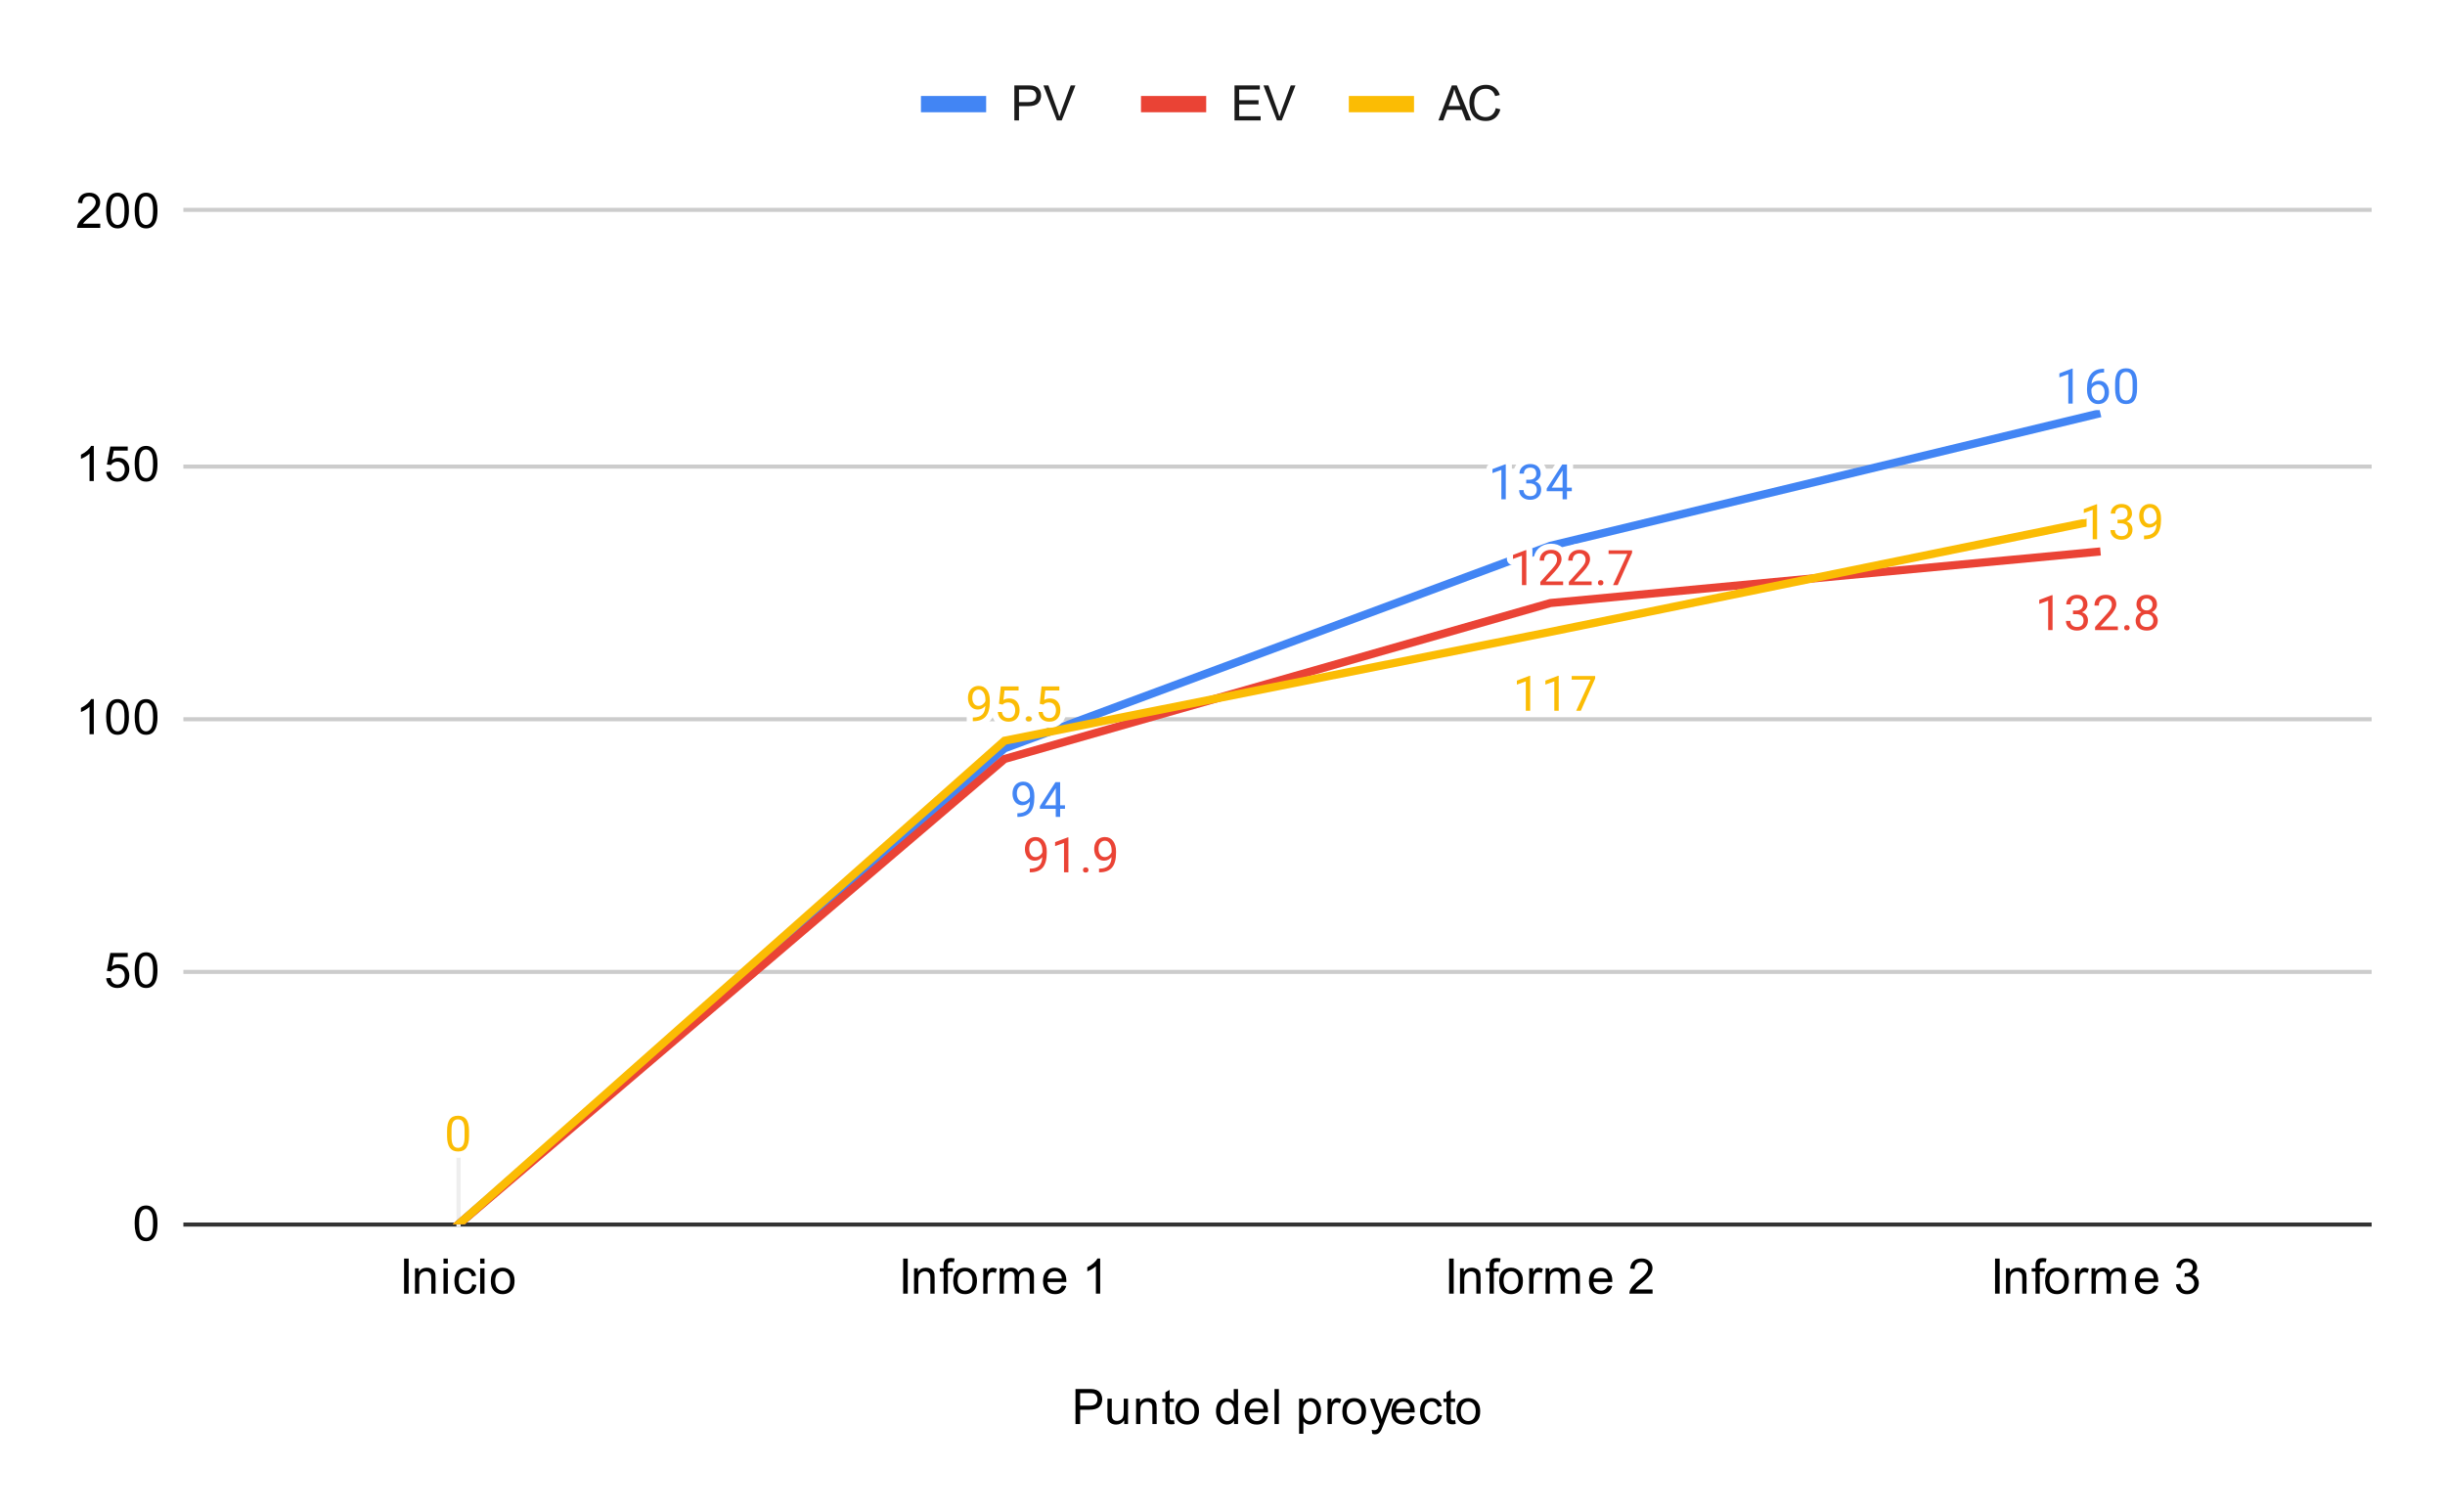 <svg version="1.1" viewBox="0.0 0.0 600.0 371.0" fill="none" stroke="none" stroke-linecap="square" stroke-miterlimit="10" width="600" height="371" xmlns:xlink="http://www.w3.org/1999/xlink" xmlns="http://www.w3.org/2000/svg"><path fill="#ffffff" d="M0 0L600.0 0L600.0 371.0L0 371.0L0 0Z" fill-rule="nonzero"/><path stroke="#333333" stroke-width="1.0" stroke-linecap="butt" d="M45.5 300.5L581.5 300.5" fill-rule="nonzero"/><path stroke="#cccccc" stroke-width="1.0" stroke-linecap="butt" d="M45.5 238.5L581.5 238.5" fill-rule="nonzero"/><path stroke="#cccccc" stroke-width="1.0" stroke-linecap="butt" d="M45.5 176.5L581.5 176.5" fill-rule="nonzero"/><path stroke="#cccccc" stroke-width="1.0" stroke-linecap="butt" d="M45.5 114.5L581.5 114.5" fill-rule="nonzero"/><path stroke="#cccccc" stroke-width="1.0" stroke-linecap="butt" d="M45.5 51.5L581.5 51.5" fill-rule="nonzero"/><path stroke="#eeeeee" stroke-width="1.0" stroke-linecap="butt" d="M112.537 284.45L112.537 300.45" fill-rule="nonzero"/><path stroke="#eeeeee" stroke-width="1.0" stroke-linecap="butt" d="M112.537 284.45L112.537 300.45" fill-rule="nonzero"/><clipPath id="id_0"><path d="M45.55 51.917L581.45 51.917L581.45 300.45L45.55 300.45L45.55 51.917Z" clip-rule="nonzero"/></clipPath><path stroke="#4285f4" stroke-width="2.0" stroke-linecap="butt" clip-path="url(#id_0)" d="M112.537 300.45L246.512 183.639L380.488 133.933L514.462 101.623" fill-rule="nonzero"/><path stroke="#ea4335" stroke-width="2.0" stroke-linecap="butt" clip-path="url(#id_0)" d="M112.537 300.45L246.512 186.249L380.488 147.975L514.462 135.424" fill-rule="nonzero"/><path stroke="#fbbc04" stroke-width="2.0" stroke-linecap="butt" clip-path="url(#id_0)" d="M112.537 300.45L246.512 181.775L380.488 155.058L514.462 127.719" fill-rule="nonzero"/><path fill="#4285f4" clip-path="url(#id_0)" d="M112.537 300.45C112.537 300.45 112.537 300.45 112.537 300.45C112.537 300.45 112.537 300.45 112.537 300.45C112.537 300.45 112.537 300.45 112.537 300.45C112.537 300.45 112.537 300.45 112.537 300.45Z" fill-rule="nonzero"/><path fill="#4285f4" clip-path="url(#id_0)" d="M246.512 183.639C246.512 183.639 246.512 183.639 246.512 183.639C246.512 183.639 246.512 183.639 246.512 183.639C246.512 183.639 246.512 183.639 246.512 183.639C246.512 183.639 246.512 183.639 246.512 183.639Z" fill-rule="nonzero"/><path fill="#4285f4" clip-path="url(#id_0)" d="M380.488 133.933C380.488 133.933 380.488 133.933 380.488 133.933C380.488 133.933 380.488 133.933 380.488 133.933C380.488 133.933 380.488 133.933 380.488 133.933C380.488 133.933 380.488 133.933 380.488 133.933Z" fill-rule="nonzero"/><path fill="#4285f4" clip-path="url(#id_0)" d="M514.462 101.623C514.462 101.623 514.462 101.623 514.462 101.623C514.462 101.623 514.462 101.623 514.462 101.623C514.462 101.623 514.462 101.623 514.462 101.623C514.462 101.623 514.462 101.623 514.462 101.623Z" fill-rule="nonzero"/><path fill="#ea4335" clip-path="url(#id_0)" d="M112.537 300.45C112.537 300.45 112.537 300.45 112.537 300.45C112.537 300.45 112.537 300.45 112.537 300.45C112.537 300.45 112.537 300.45 112.537 300.45C112.537 300.45 112.537 300.45 112.537 300.45Z" fill-rule="nonzero"/><path fill="#ea4335" clip-path="url(#id_0)" d="M246.512 186.249C246.512 186.249 246.512 186.249 246.512 186.249C246.512 186.249 246.512 186.249 246.512 186.249C246.512 186.249 246.512 186.249 246.512 186.249C246.512 186.249 246.512 186.249 246.512 186.249Z" fill-rule="nonzero"/><path fill="#ea4335" clip-path="url(#id_0)" d="M380.488 147.975C380.488 147.975 380.488 147.975 380.488 147.975C380.488 147.975 380.488 147.975 380.488 147.975C380.488 147.975 380.488 147.975 380.488 147.975C380.488 147.975 380.488 147.975 380.488 147.975Z" fill-rule="nonzero"/><path fill="#ea4335" clip-path="url(#id_0)" d="M514.462 135.424C514.462 135.424 514.462 135.424 514.462 135.424C514.462 135.424 514.462 135.424 514.462 135.424C514.462 135.424 514.462 135.424 514.462 135.424C514.462 135.424 514.462 135.424 514.462 135.424Z" fill-rule="nonzero"/><path fill="#fbbc04" clip-path="url(#id_0)" d="M112.537 300.45C112.537 300.45 112.537 300.45 112.537 300.45C112.537 300.45 112.537 300.45 112.537 300.45C112.537 300.45 112.537 300.45 112.537 300.45C112.537 300.45 112.537 300.45 112.537 300.45Z" fill-rule="nonzero"/><path fill="#fbbc04" clip-path="url(#id_0)" d="M246.512 181.775C246.512 181.775 246.512 181.775 246.512 181.775C246.512 181.775 246.512 181.775 246.512 181.775C246.512 181.775 246.512 181.775 246.512 181.775C246.512 181.775 246.512 181.775 246.512 181.775Z" fill-rule="nonzero"/><path fill="#fbbc04" clip-path="url(#id_0)" d="M380.488 155.058C380.488 155.058 380.488 155.058 380.488 155.058C380.488 155.058 380.488 155.058 380.488 155.058C380.488 155.058 380.488 155.058 380.488 155.058C380.488 155.058 380.488 155.058 380.488 155.058Z" fill-rule="nonzero"/><path fill="#fbbc04" clip-path="url(#id_0)" d="M514.462 127.719C514.462 127.719 514.462 127.719 514.462 127.719C514.462 127.719 514.462 127.719 514.462 127.719C514.462 127.719 514.462 127.719 514.462 127.719C514.462 127.719 514.462 127.719 514.462 127.719Z" fill-rule="nonzero"/><path stroke="#ffffff" stroke-width="3.0" stroke-linejoin="round" stroke-linecap="round" d="M252.737 196.72Q252.409 197.126 251.924 197.376Q251.456 197.61 250.893 197.61Q250.159 197.61 249.612 197.251Q249.065 196.892 248.768 196.235Q248.471 195.563 248.471 194.767Q248.471 193.923 248.784 193.235Q249.112 192.548 249.706 192.188Q250.315 191.813 251.112 191.813Q252.378 191.813 253.096 192.767Q253.831 193.72 253.831 195.345L253.831 195.657Q253.831 198.157 252.846 199.298Q251.862 200.438 249.878 200.47L249.659 200.47L249.659 199.563L249.893 199.563Q251.237 199.532 251.956 198.86Q252.674 198.188 252.737 196.72ZM251.065 196.72Q251.612 196.72 252.065 196.392Q252.534 196.048 252.753 195.563L252.753 195.126Q252.753 194.063 252.284 193.392Q251.815 192.72 251.112 192.72Q250.393 192.72 249.956 193.267Q249.534 193.813 249.534 194.72Q249.534 195.595 249.94 196.157Q250.362 196.72 251.065 196.72ZM260.159 197.61L261.346 197.61L261.346 198.485L260.159 198.485L260.159 200.47L259.081 200.47L259.081 198.485L255.19 198.485L255.19 197.845L259.003 191.938L260.159 191.938L260.159 197.61ZM256.424 197.61L259.081 197.61L259.081 193.423L258.94 193.657L256.424 197.61Z" fill-rule="nonzero"/><path fill="#4285f4" d="M252.737 196.72Q252.409 197.126 251.924 197.376Q251.456 197.61 250.893 197.61Q250.159 197.61 249.612 197.251Q249.065 196.892 248.768 196.235Q248.471 195.563 248.471 194.767Q248.471 193.923 248.784 193.235Q249.112 192.548 249.706 192.188Q250.315 191.813 251.112 191.813Q252.378 191.813 253.096 192.767Q253.831 193.72 253.831 195.345L253.831 195.657Q253.831 198.157 252.846 199.298Q251.862 200.438 249.878 200.47L249.659 200.47L249.659 199.563L249.893 199.563Q251.237 199.532 251.956 198.86Q252.674 198.188 252.737 196.72ZM251.065 196.72Q251.612 196.72 252.065 196.392Q252.534 196.048 252.753 195.563L252.753 195.126Q252.753 194.063 252.284 193.392Q251.815 192.72 251.112 192.72Q250.393 192.72 249.956 193.267Q249.534 193.813 249.534 194.72Q249.534 195.595 249.94 196.157Q250.362 196.72 251.065 196.72ZM260.159 197.61L261.346 197.61L261.346 198.485L260.159 198.485L260.159 200.47L259.081 200.47L259.081 198.485L255.19 198.485L255.19 197.845L259.003 191.938L260.159 191.938L260.159 197.61ZM256.424 197.61L259.081 197.61L259.081 193.423L258.94 193.657L256.424 197.61Z" fill-rule="nonzero"/><path stroke="#ffffff" stroke-width="3.0" stroke-linejoin="round" stroke-linecap="round" d="M369.516 122.523L368.438 122.523L368.438 115.304L366.251 116.101L366.251 115.117L369.36 113.945L369.516 113.945L369.516 122.523ZM374.532 117.726L375.344 117.726Q376.126 117.71 376.563 117.32Q377.001 116.929 377.001 116.257Q377.001 114.757 375.501 114.757Q374.798 114.757 374.376 115.164Q373.969 115.57 373.969 116.226L372.876 116.226Q372.876 115.21 373.61 114.539Q374.36 113.867 375.501 113.867Q376.704 113.867 377.391 114.507Q378.079 115.148 378.079 116.289Q378.079 116.851 377.719 117.367Q377.36 117.882 376.735 118.148Q377.438 118.367 377.813 118.882Q378.204 119.398 378.204 120.148Q378.204 121.289 377.454 121.976Q376.704 122.648 375.501 122.648Q374.313 122.648 373.548 121.992Q372.798 121.335 372.798 120.273L373.891 120.273Q373.891 120.945 374.329 121.351Q374.766 121.757 375.516 121.757Q376.298 121.757 376.704 121.351Q377.126 120.929 377.126 120.164Q377.126 119.429 376.673 119.039Q376.219 118.632 375.344 118.617L374.532 118.617L374.532 117.726ZM384.532 119.664L385.719 119.664L385.719 120.539L384.532 120.539L384.532 122.523L383.454 122.523L383.454 120.539L379.563 120.539L379.563 119.898L383.376 113.992L384.532 113.992L384.532 119.664ZM380.798 119.664L383.454 119.664L383.454 115.476L383.313 115.71L380.798 119.664Z" fill-rule="nonzero"/><path fill="#4285f4" d="M369.516 122.523L368.438 122.523L368.438 115.304L366.251 116.101L366.251 115.117L369.36 113.945L369.516 113.945L369.516 122.523ZM374.532 117.726L375.344 117.726Q376.126 117.71 376.563 117.32Q377.001 116.929 377.001 116.257Q377.001 114.757 375.501 114.757Q374.798 114.757 374.376 115.164Q373.969 115.57 373.969 116.226L372.876 116.226Q372.876 115.21 373.61 114.539Q374.36 113.867 375.501 113.867Q376.704 113.867 377.391 114.507Q378.079 115.148 378.079 116.289Q378.079 116.851 377.719 117.367Q377.36 117.882 376.735 118.148Q377.438 118.367 377.813 118.882Q378.204 119.398 378.204 120.148Q378.204 121.289 377.454 121.976Q376.704 122.648 375.501 122.648Q374.313 122.648 373.548 121.992Q372.798 121.335 372.798 120.273L373.891 120.273Q373.891 120.945 374.329 121.351Q374.766 121.757 375.516 121.757Q376.298 121.757 376.704 121.351Q377.126 120.929 377.126 120.164Q377.126 119.429 376.673 119.039Q376.219 118.632 375.344 118.617L374.532 118.617L374.532 117.726ZM384.532 119.664L385.719 119.664L385.719 120.539L384.532 120.539L384.532 122.523L383.454 122.523L383.454 120.539L379.563 120.539L379.563 119.898L383.376 113.992L384.532 113.992L384.532 119.664ZM380.798 119.664L383.454 119.664L383.454 115.476L383.313 115.71L380.798 119.664Z" fill-rule="nonzero"/><path stroke="#ffffff" stroke-width="3.0" stroke-linejoin="round" stroke-linecap="round" d="M508.636 99.034L507.558 99.034L507.558 91.815L505.371 92.612L505.371 91.628L508.48 90.456L508.636 90.456L508.636 99.034ZM516.339 90.503L516.339 91.409L516.136 91.409Q514.871 91.44 514.121 92.175Q513.371 92.894 513.246 94.206Q513.933 93.44 515.089 93.44Q516.199 93.44 516.871 94.222Q517.543 95.003 517.543 96.253Q517.543 97.565 516.824 98.362Q516.105 99.159 514.886 99.159Q513.668 99.159 512.902 98.222Q512.152 97.269 512.152 95.784L512.152 95.378Q512.152 93.019 513.152 91.769Q514.152 90.519 516.136 90.503L516.339 90.503ZM514.918 94.347Q514.355 94.347 513.886 94.675Q513.418 95.003 513.23 95.519L513.23 95.909Q513.23 96.972 513.699 97.612Q514.183 98.253 514.886 98.253Q515.621 98.253 516.043 97.722Q516.464 97.175 516.464 96.3Q516.464 95.425 516.043 94.894Q515.621 94.347 514.918 94.347ZM524.433 95.394Q524.433 97.3 523.777 98.237Q523.136 99.159 521.746 99.159Q520.386 99.159 519.73 98.253Q519.074 97.347 519.043 95.534L519.043 94.097Q519.043 92.206 519.683 91.3Q520.339 90.378 521.73 90.378Q523.105 90.378 523.761 91.269Q524.418 92.144 524.433 93.987L524.433 95.394ZM523.339 93.909Q523.339 92.534 522.949 91.909Q522.574 91.269 521.73 91.269Q520.902 91.269 520.511 91.909Q520.136 92.534 520.136 93.831L520.136 95.565Q520.136 96.94 520.527 97.612Q520.933 98.269 521.746 98.269Q522.543 98.269 522.933 97.644Q523.324 97.019 523.339 95.69L523.339 93.909Z" fill-rule="nonzero"/><path fill="#4285f4" d="M508.636 99.034L507.558 99.034L507.558 91.815L505.371 92.612L505.371 91.628L508.48 90.456L508.636 90.456L508.636 99.034ZM516.339 90.503L516.339 91.409L516.136 91.409Q514.871 91.44 514.121 92.175Q513.371 92.894 513.246 94.206Q513.933 93.44 515.089 93.44Q516.199 93.44 516.871 94.222Q517.543 95.003 517.543 96.253Q517.543 97.565 516.824 98.362Q516.105 99.159 514.886 99.159Q513.668 99.159 512.902 98.222Q512.152 97.269 512.152 95.784L512.152 95.378Q512.152 93.019 513.152 91.769Q514.152 90.519 516.136 90.503L516.339 90.503ZM514.918 94.347Q514.355 94.347 513.886 94.675Q513.418 95.003 513.23 95.519L513.23 95.909Q513.23 96.972 513.699 97.612Q514.183 98.253 514.886 98.253Q515.621 98.253 516.043 97.722Q516.464 97.175 516.464 96.3Q516.464 95.425 516.043 94.894Q515.621 94.347 514.918 94.347ZM524.433 95.394Q524.433 97.3 523.777 98.237Q523.136 99.159 521.746 99.159Q520.386 99.159 519.73 98.253Q519.074 97.347 519.043 95.534L519.043 94.097Q519.043 92.206 519.683 91.3Q520.339 90.378 521.73 90.378Q523.105 90.378 523.761 91.269Q524.418 92.144 524.433 93.987L524.433 95.394ZM523.339 93.909Q523.339 92.534 522.949 91.909Q522.574 91.269 521.73 91.269Q520.902 91.269 520.511 91.909Q520.136 92.534 520.136 93.831L520.136 95.565Q520.136 96.94 520.527 97.612Q520.933 98.269 521.746 98.269Q522.543 98.269 522.933 97.644Q523.324 97.019 523.339 95.69L523.339 93.909Z" fill-rule="nonzero"/><path stroke="#ffffff" stroke-width="3.0" stroke-linejoin="round" stroke-linecap="round" d="M115.1 278.809Q115.1 280.716 114.444 281.653Q113.803 282.575 112.412 282.575Q111.053 282.575 110.397 281.669Q109.741 280.762 109.709 278.95L109.709 277.512Q109.709 275.622 110.35 274.716Q111.006 273.794 112.397 273.794Q113.772 273.794 114.428 274.684Q115.084 275.559 115.1 277.403L115.1 278.809ZM114.006 277.325Q114.006 275.95 113.616 275.325Q113.241 274.684 112.397 274.684Q111.569 274.684 111.178 275.325Q110.803 275.95 110.803 277.247L110.803 278.981Q110.803 280.356 111.194 281.028Q111.6 281.684 112.412 281.684Q113.209 281.684 113.6 281.059Q113.991 280.434 114.006 279.106L114.006 277.325Z" fill-rule="nonzero"/><path fill="#ea4335" d="M115.1 278.809Q115.1 280.716 114.444 281.653Q113.803 282.575 112.412 282.575Q111.053 282.575 110.397 281.669Q109.741 280.762 109.709 278.95L109.709 277.512Q109.709 275.622 110.35 274.716Q111.006 273.794 112.397 273.794Q113.772 273.794 114.428 274.684Q115.084 275.559 115.1 277.403L115.1 278.809ZM114.006 277.325Q114.006 275.95 113.616 275.325Q113.241 274.684 112.397 274.684Q111.569 274.684 111.178 275.325Q110.803 275.95 110.803 277.247L110.803 278.981Q110.803 280.356 111.194 281.028Q111.6 281.684 112.412 281.684Q113.209 281.684 113.6 281.059Q113.991 280.434 114.006 279.106L114.006 277.325Z" fill-rule="nonzero"/><path stroke="#ffffff" stroke-width="3.0" stroke-linejoin="round" stroke-linecap="round" d="M255.781 210.314Q255.453 210.721 254.969 210.971Q254.5 211.205 253.938 211.205Q253.203 211.205 252.656 210.846Q252.11 210.486 251.813 209.83Q251.516 209.158 251.516 208.361Q251.516 207.517 251.828 206.83Q252.156 206.142 252.75 205.783Q253.36 205.408 254.156 205.408Q255.422 205.408 256.141 206.361Q256.875 207.314 256.875 208.939L256.875 209.252Q256.875 211.752 255.891 212.892Q254.906 214.033 252.922 214.064L252.703 214.064L252.703 213.158L252.938 213.158Q254.281 213.127 255 212.455Q255.719 211.783 255.781 210.314ZM254.11 210.314Q254.656 210.314 255.11 209.986Q255.578 209.642 255.797 209.158L255.797 208.721Q255.797 207.658 255.328 206.986Q254.86 206.314 254.156 206.314Q253.438 206.314 253 206.861Q252.578 207.408 252.578 208.314Q252.578 209.189 252.985 209.752Q253.406 210.314 254.11 210.314ZM262.188 214.064L261.11 214.064L261.11 206.846L258.922 207.642L258.922 206.658L262.031 205.486L262.188 205.486L262.188 214.064ZM265.766 213.502Q265.766 213.221 265.922 213.033Q266.094 212.846 266.422 212.846Q266.766 212.846 266.938 213.033Q267.11 213.221 267.11 213.502Q267.11 213.767 266.938 213.955Q266.766 214.127 266.422 214.127Q266.094 214.127 265.922 213.955Q265.766 213.767 265.766 213.502ZM272.781 210.314Q272.453 210.721 271.969 210.971Q271.5 211.205 270.938 211.205Q270.203 211.205 269.656 210.846Q269.11 210.486 268.813 209.83Q268.516 209.158 268.516 208.361Q268.516 207.517 268.828 206.83Q269.156 206.142 269.75 205.783Q270.36 205.408 271.156 205.408Q272.422 205.408 273.141 206.361Q273.875 207.314 273.875 208.939L273.875 209.252Q273.875 211.752 272.891 212.892Q271.906 214.033 269.922 214.064L269.703 214.064L269.703 213.158L269.938 213.158Q271.281 213.127 272 212.455Q272.719 211.783 272.781 210.314ZM271.11 210.314Q271.656 210.314 272.11 209.986Q272.578 209.642 272.797 209.158L272.797 208.721Q272.797 207.658 272.328 206.986Q271.86 206.314 271.156 206.314Q270.438 206.314 270 206.861Q269.578 207.408 269.578 208.314Q269.578 209.189 269.985 209.752Q270.406 210.314 271.11 210.314Z" fill-rule="nonzero"/><path fill="#ea4335" d="M255.781 210.314Q255.453 210.721 254.969 210.971Q254.5 211.205 253.938 211.205Q253.203 211.205 252.656 210.846Q252.11 210.486 251.813 209.83Q251.516 209.158 251.516 208.361Q251.516 207.517 251.828 206.83Q252.156 206.142 252.75 205.783Q253.36 205.408 254.156 205.408Q255.422 205.408 256.141 206.361Q256.875 207.314 256.875 208.939L256.875 209.252Q256.875 211.752 255.891 212.892Q254.906 214.033 252.922 214.064L252.703 214.064L252.703 213.158L252.938 213.158Q254.281 213.127 255 212.455Q255.719 211.783 255.781 210.314ZM254.11 210.314Q254.656 210.314 255.11 209.986Q255.578 209.642 255.797 209.158L255.797 208.721Q255.797 207.658 255.328 206.986Q254.86 206.314 254.156 206.314Q253.438 206.314 253 206.861Q252.578 207.408 252.578 208.314Q252.578 209.189 252.985 209.752Q253.406 210.314 254.11 210.314ZM262.188 214.064L261.11 214.064L261.11 206.846L258.922 207.642L258.922 206.658L262.031 205.486L262.188 205.486L262.188 214.064ZM265.766 213.502Q265.766 213.221 265.922 213.033Q266.094 212.846 266.422 212.846Q266.766 212.846 266.938 213.033Q267.11 213.221 267.11 213.502Q267.11 213.767 266.938 213.955Q266.766 214.127 266.422 214.127Q266.094 214.127 265.922 213.955Q265.766 213.767 265.766 213.502ZM272.781 210.314Q272.453 210.721 271.969 210.971Q271.5 211.205 270.938 211.205Q270.203 211.205 269.656 210.846Q269.11 210.486 268.813 209.83Q268.516 209.158 268.516 208.361Q268.516 207.517 268.828 206.83Q269.156 206.142 269.75 205.783Q270.36 205.408 271.156 205.408Q272.422 205.408 273.141 206.361Q273.875 207.314 273.875 208.939L273.875 209.252Q273.875 211.752 272.891 212.892Q271.906 214.033 269.922 214.064L269.703 214.064L269.703 213.158L269.938 213.158Q271.281 213.127 272 212.455Q272.719 211.783 272.781 210.314ZM271.11 210.314Q271.656 210.314 272.11 209.986Q272.578 209.642 272.797 209.158L272.797 208.721Q272.797 207.658 272.328 206.986Q271.86 206.314 271.156 206.314Q270.438 206.314 270 206.861Q269.578 207.408 269.578 208.314Q269.578 209.189 269.985 209.752Q270.406 210.314 271.11 210.314Z" fill-rule="nonzero"/><path stroke="#ffffff" stroke-width="3.0" stroke-linejoin="round" stroke-linecap="round" d="M374.557 143.58L373.479 143.58L373.479 136.361L371.292 137.158L371.292 136.174L374.401 135.002L374.557 135.002L374.557 143.58ZM383.588 143.58L377.995 143.58L377.995 142.799L380.948 139.518Q381.604 138.768 381.854 138.314Q382.104 137.846 382.104 137.346Q382.104 136.674 381.698 136.252Q381.307 135.814 380.62 135.814Q379.823 135.814 379.37 136.283Q378.917 136.736 378.917 137.564L377.838 137.564Q377.838 136.377 378.588 135.658Q379.354 134.924 380.62 134.924Q381.823 134.924 382.51 135.549Q383.198 136.174 383.198 137.221Q383.198 138.471 381.588 140.221L379.307 142.689L383.588 142.689L383.588 143.58ZM390.588 143.58L384.995 143.58L384.995 142.799L387.948 139.518Q388.604 138.768 388.854 138.314Q389.104 137.846 389.104 137.346Q389.104 136.674 388.698 136.252Q388.307 135.814 387.62 135.814Q386.823 135.814 386.37 136.283Q385.917 136.736 385.917 137.564L384.838 137.564Q384.838 136.377 385.588 135.658Q386.354 134.924 387.62 134.924Q388.823 134.924 389.51 135.549Q390.198 136.174 390.198 137.221Q390.198 138.471 388.588 140.221L386.307 142.689L390.588 142.689L390.588 143.58ZM392.135 143.018Q392.135 142.736 392.292 142.549Q392.463 142.361 392.792 142.361Q393.135 142.361 393.307 142.549Q393.479 142.736 393.479 143.018Q393.479 143.283 393.307 143.471Q393.135 143.643 392.792 143.643Q392.463 143.643 392.292 143.471Q392.135 143.283 392.135 143.018ZM400.51 135.658L396.979 143.58L395.838 143.58L399.354 135.939L394.745 135.939L394.745 135.049L400.51 135.049L400.51 135.658Z" fill-rule="nonzero"/><path fill="#ea4335" d="M374.557 143.58L373.479 143.58L373.479 136.361L371.292 137.158L371.292 136.174L374.401 135.002L374.557 135.002L374.557 143.58ZM383.588 143.58L377.995 143.58L377.995 142.799L380.948 139.518Q381.604 138.768 381.854 138.314Q382.104 137.846 382.104 137.346Q382.104 136.674 381.698 136.252Q381.307 135.814 380.62 135.814Q379.823 135.814 379.37 136.283Q378.917 136.736 378.917 137.564L377.838 137.564Q377.838 136.377 378.588 135.658Q379.354 134.924 380.62 134.924Q381.823 134.924 382.51 135.549Q383.198 136.174 383.198 137.221Q383.198 138.471 381.588 140.221L379.307 142.689L383.588 142.689L383.588 143.58ZM390.588 143.58L384.995 143.58L384.995 142.799L387.948 139.518Q388.604 138.768 388.854 138.314Q389.104 137.846 389.104 137.346Q389.104 136.674 388.698 136.252Q388.307 135.814 387.62 135.814Q386.823 135.814 386.37 136.283Q385.917 136.736 385.917 137.564L384.838 137.564Q384.838 136.377 385.588 135.658Q386.354 134.924 387.62 134.924Q388.823 134.924 389.51 135.549Q390.198 136.174 390.198 137.221Q390.198 138.471 388.588 140.221L386.307 142.689L390.588 142.689L390.588 143.58ZM392.135 143.018Q392.135 142.736 392.292 142.549Q392.463 142.361 392.792 142.361Q393.135 142.361 393.307 142.549Q393.479 142.736 393.479 143.018Q393.479 143.283 393.307 143.471Q393.135 143.643 392.792 143.643Q392.463 143.643 392.292 143.471Q392.135 143.283 392.135 143.018ZM400.51 135.658L396.979 143.58L395.838 143.58L399.354 135.939L394.745 135.939L394.745 135.049L400.51 135.049L400.51 135.658Z" fill-rule="nonzero"/><path stroke="#ffffff" stroke-width="3.0" stroke-linejoin="round" stroke-linecap="round" d="M503.695 154.621L502.617 154.621L502.617 147.402L500.429 148.199L500.429 147.215L503.539 146.043L503.695 146.043L503.695 154.621ZM508.711 149.824L509.523 149.824Q510.304 149.809 510.742 149.418Q511.179 149.027 511.179 148.356Q511.179 146.856 509.679 146.856Q508.976 146.856 508.554 147.262Q508.148 147.668 508.148 148.324L507.054 148.324Q507.054 147.309 507.789 146.637Q508.539 145.965 509.679 145.965Q510.883 145.965 511.57 146.606Q512.258 147.246 512.258 148.387Q512.258 148.949 511.898 149.465Q511.539 149.981 510.914 150.246Q511.617 150.465 511.992 150.981Q512.383 151.496 512.383 152.246Q512.383 153.387 511.633 154.074Q510.883 154.746 509.679 154.746Q508.492 154.746 507.726 154.09Q506.976 153.434 506.976 152.371L508.07 152.371Q508.07 153.043 508.508 153.449Q508.945 153.856 509.695 153.856Q510.476 153.856 510.883 153.449Q511.304 153.027 511.304 152.262Q511.304 151.527 510.851 151.137Q510.398 150.731 509.523 150.715L508.711 150.715L508.711 149.824ZM519.726 154.621L514.133 154.621L514.133 153.84L517.086 150.559Q517.742 149.809 517.992 149.356Q518.242 148.887 518.242 148.387Q518.242 147.715 517.836 147.293Q517.445 146.856 516.758 146.856Q515.961 146.856 515.508 147.324Q515.054 147.777 515.054 148.606L513.976 148.606Q513.976 147.418 514.726 146.699Q515.492 145.965 516.758 145.965Q517.961 145.965 518.648 146.59Q519.336 147.215 519.336 148.262Q519.336 149.512 517.726 151.262L515.445 153.731L519.726 153.731L519.726 154.621ZM521.273 154.059Q521.273 153.777 521.429 153.59Q521.601 153.402 521.929 153.402Q522.273 153.402 522.445 153.59Q522.617 153.777 522.617 154.059Q522.617 154.324 522.445 154.512Q522.273 154.684 521.929 154.684Q521.601 154.684 521.429 154.512Q521.273 154.324 521.273 154.059ZM529.32 148.309Q529.32 148.949 528.976 149.449Q528.633 149.949 528.07 150.231Q528.726 150.512 529.117 151.074Q529.508 151.621 529.508 152.324Q529.508 153.418 528.758 154.09Q528.023 154.746 526.804 154.746Q525.57 154.746 524.82 154.09Q524.086 153.418 524.086 152.324Q524.086 151.621 524.461 151.074Q524.836 150.512 525.508 150.231Q524.945 149.949 524.617 149.449Q524.289 148.949 524.289 148.309Q524.289 147.231 524.976 146.606Q525.664 145.965 526.804 145.965Q527.929 145.965 528.617 146.606Q529.32 147.231 529.32 148.309ZM528.429 152.293Q528.429 151.574 527.976 151.137Q527.523 150.684 526.789 150.684Q526.054 150.684 525.601 151.137Q525.164 151.574 525.164 152.309Q525.164 153.027 525.601 153.449Q526.039 153.856 526.804 153.856Q527.554 153.856 527.992 153.434Q528.429 153.012 528.429 152.293ZM526.804 146.856Q526.164 146.856 525.758 147.262Q525.367 147.652 525.367 148.34Q525.367 148.981 525.758 149.387Q526.148 149.793 526.789 149.793Q527.445 149.793 527.836 149.387Q528.226 148.981 528.226 148.34Q528.226 147.684 527.82 147.277Q527.414 146.856 526.804 146.856Z" fill-rule="nonzero"/><path fill="#ea4335" d="M503.695 154.621L502.617 154.621L502.617 147.402L500.429 148.199L500.429 147.215L503.539 146.043L503.695 146.043L503.695 154.621ZM508.711 149.824L509.523 149.824Q510.304 149.809 510.742 149.418Q511.179 149.027 511.179 148.356Q511.179 146.856 509.679 146.856Q508.976 146.856 508.554 147.262Q508.148 147.668 508.148 148.324L507.054 148.324Q507.054 147.309 507.789 146.637Q508.539 145.965 509.679 145.965Q510.883 145.965 511.57 146.606Q512.258 147.246 512.258 148.387Q512.258 148.949 511.898 149.465Q511.539 149.981 510.914 150.246Q511.617 150.465 511.992 150.981Q512.383 151.496 512.383 152.246Q512.383 153.387 511.633 154.074Q510.883 154.746 509.679 154.746Q508.492 154.746 507.726 154.09Q506.976 153.434 506.976 152.371L508.07 152.371Q508.07 153.043 508.508 153.449Q508.945 153.856 509.695 153.856Q510.476 153.856 510.883 153.449Q511.304 153.027 511.304 152.262Q511.304 151.527 510.851 151.137Q510.398 150.731 509.523 150.715L508.711 150.715L508.711 149.824ZM519.726 154.621L514.133 154.621L514.133 153.84L517.086 150.559Q517.742 149.809 517.992 149.356Q518.242 148.887 518.242 148.387Q518.242 147.715 517.836 147.293Q517.445 146.856 516.758 146.856Q515.961 146.856 515.508 147.324Q515.054 147.777 515.054 148.606L513.976 148.606Q513.976 147.418 514.726 146.699Q515.492 145.965 516.758 145.965Q517.961 145.965 518.648 146.59Q519.336 147.215 519.336 148.262Q519.336 149.512 517.726 151.262L515.445 153.731L519.726 153.731L519.726 154.621ZM521.273 154.059Q521.273 153.777 521.429 153.59Q521.601 153.402 521.929 153.402Q522.273 153.402 522.445 153.59Q522.617 153.777 522.617 154.059Q522.617 154.324 522.445 154.512Q522.273 154.684 521.929 154.684Q521.601 154.684 521.429 154.512Q521.273 154.324 521.273 154.059ZM529.32 148.309Q529.32 148.949 528.976 149.449Q528.633 149.949 528.07 150.231Q528.726 150.512 529.117 151.074Q529.508 151.621 529.508 152.324Q529.508 153.418 528.758 154.09Q528.023 154.746 526.804 154.746Q525.57 154.746 524.82 154.09Q524.086 153.418 524.086 152.324Q524.086 151.621 524.461 151.074Q524.836 150.512 525.508 150.231Q524.945 149.949 524.617 149.449Q524.289 148.949 524.289 148.309Q524.289 147.231 524.976 146.606Q525.664 145.965 526.804 145.965Q527.929 145.965 528.617 146.606Q529.32 147.231 529.32 148.309ZM528.429 152.293Q528.429 151.574 527.976 151.137Q527.523 150.684 526.789 150.684Q526.054 150.684 525.601 151.137Q525.164 151.574 525.164 152.309Q525.164 153.027 525.601 153.449Q526.039 153.856 526.804 153.856Q527.554 153.856 527.992 153.434Q528.429 153.012 528.429 152.293ZM526.804 146.856Q526.164 146.856 525.758 147.262Q525.367 147.652 525.367 148.34Q525.367 148.981 525.758 149.387Q526.148 149.793 526.789 149.793Q527.445 149.793 527.836 149.387Q528.226 148.981 528.226 148.34Q528.226 147.684 527.82 147.277Q527.414 146.856 526.804 146.856Z" fill-rule="nonzero"/><path stroke="#ffffff" stroke-width="3.0" stroke-linejoin="round" stroke-linecap="round" d="M115.1 278.809Q115.1 280.716 114.444 281.653Q113.803 282.575 112.412 282.575Q111.053 282.575 110.397 281.669Q109.741 280.762 109.709 278.95L109.709 277.512Q109.709 275.622 110.35 274.716Q111.006 273.794 112.397 273.794Q113.772 273.794 114.428 274.684Q115.084 275.559 115.1 277.403L115.1 278.809ZM114.006 277.325Q114.006 275.95 113.616 275.325Q113.241 274.684 112.397 274.684Q111.569 274.684 111.178 275.325Q110.803 275.95 110.803 277.247L110.803 278.981Q110.803 280.356 111.194 281.028Q111.6 281.684 112.412 281.684Q113.209 281.684 113.6 281.059Q113.991 280.434 114.006 279.106L114.006 277.325Z" fill-rule="nonzero"/><path fill="#fbbc04" d="M115.1 278.809Q115.1 280.716 114.444 281.653Q113.803 282.575 112.412 282.575Q111.053 282.575 110.397 281.669Q109.741 280.762 109.709 278.95L109.709 277.512Q109.709 275.622 110.35 274.716Q111.006 273.794 112.397 273.794Q113.772 273.794 114.428 274.684Q115.084 275.559 115.1 277.403L115.1 278.809ZM114.006 277.325Q114.006 275.95 113.616 275.325Q113.241 274.684 112.397 274.684Q111.569 274.684 111.178 275.325Q110.803 275.95 110.803 277.247L110.803 278.981Q110.803 280.356 111.194 281.028Q111.6 281.684 112.412 281.684Q113.209 281.684 113.6 281.059Q113.991 280.434 114.006 279.106L114.006 277.325Z" fill-rule="nonzero"/><path stroke="#ffffff" stroke-width="3.0" stroke-linejoin="round" stroke-linecap="round" d="M241.806 173.226Q241.478 173.632 240.994 173.882Q240.525 174.117 239.963 174.117Q239.228 174.117 238.681 173.757Q238.135 173.398 237.838 172.742Q237.541 172.07 237.541 171.273Q237.541 170.429 237.853 169.742Q238.181 169.054 238.775 168.695Q239.385 168.32 240.181 168.32Q241.447 168.32 242.166 169.273Q242.9 170.226 242.9 171.851L242.9 172.164Q242.9 174.664 241.916 175.804Q240.931 176.945 238.947 176.976L238.728 176.976L238.728 176.07L238.963 176.07Q240.306 176.039 241.025 175.367Q241.744 174.695 241.806 173.226ZM240.135 173.226Q240.681 173.226 241.135 172.898Q241.603 172.554 241.822 172.07L241.822 171.632Q241.822 170.57 241.353 169.898Q240.885 169.226 240.181 169.226Q239.463 169.226 239.025 169.773Q238.603 170.32 238.603 171.226Q238.603 172.101 239.01 172.664Q239.431 173.226 240.135 173.226ZM245.15 172.695L245.588 168.445L249.963 168.445L249.963 169.445L246.51 169.445L246.244 171.773Q246.885 171.398 247.681 171.398Q248.838 171.398 249.525 172.179Q250.213 172.945 250.213 174.257Q250.213 175.57 249.494 176.335Q248.791 177.101 247.51 177.101Q246.385 177.101 245.666 176.476Q244.947 175.835 244.853 174.726L245.869 174.726Q245.978 175.46 246.4 175.835Q246.822 176.21 247.51 176.21Q248.26 176.21 248.697 175.695Q249.135 175.179 249.135 174.273Q249.135 173.414 248.666 172.898Q248.197 172.382 247.416 172.382Q246.713 172.382 246.306 172.679L246.025 172.914L245.15 172.695ZM251.791 176.414Q251.791 176.132 251.947 175.945Q252.119 175.757 252.447 175.757Q252.791 175.757 252.963 175.945Q253.135 176.132 253.135 176.414Q253.135 176.679 252.963 176.867Q252.791 177.039 252.447 177.039Q252.119 177.039 251.947 176.867Q251.791 176.679 251.791 176.414ZM255.15 172.695L255.588 168.445L259.963 168.445L259.963 169.445L256.51 169.445L256.244 171.773Q256.885 171.398 257.682 171.398Q258.838 171.398 259.525 172.179Q260.213 172.945 260.213 174.257Q260.213 175.57 259.494 176.335Q258.791 177.101 257.51 177.101Q256.385 177.101 255.666 176.476Q254.947 175.835 254.853 174.726L255.869 174.726Q255.978 175.46 256.4 175.835Q256.822 176.21 257.51 176.21Q258.26 176.21 258.697 175.695Q259.135 175.179 259.135 174.273Q259.135 173.414 258.666 172.898Q258.197 172.382 257.416 172.382Q256.713 172.382 256.307 172.679L256.025 172.914L255.15 172.695Z" fill-rule="nonzero"/><path fill="#fbbc04" d="M241.806 173.226Q241.478 173.632 240.994 173.882Q240.525 174.117 239.963 174.117Q239.228 174.117 238.681 173.757Q238.135 173.398 237.838 172.742Q237.541 172.07 237.541 171.273Q237.541 170.429 237.853 169.742Q238.181 169.054 238.775 168.695Q239.385 168.32 240.181 168.32Q241.447 168.32 242.166 169.273Q242.9 170.226 242.9 171.851L242.9 172.164Q242.9 174.664 241.916 175.804Q240.931 176.945 238.947 176.976L238.728 176.976L238.728 176.07L238.963 176.07Q240.306 176.039 241.025 175.367Q241.744 174.695 241.806 173.226ZM240.135 173.226Q240.681 173.226 241.135 172.898Q241.603 172.554 241.822 172.07L241.822 171.632Q241.822 170.57 241.353 169.898Q240.885 169.226 240.181 169.226Q239.463 169.226 239.025 169.773Q238.603 170.32 238.603 171.226Q238.603 172.101 239.01 172.664Q239.431 173.226 240.135 173.226ZM245.15 172.695L245.588 168.445L249.963 168.445L249.963 169.445L246.51 169.445L246.244 171.773Q246.885 171.398 247.681 171.398Q248.838 171.398 249.525 172.179Q250.213 172.945 250.213 174.257Q250.213 175.57 249.494 176.335Q248.791 177.101 247.51 177.101Q246.385 177.101 245.666 176.476Q244.947 175.835 244.853 174.726L245.869 174.726Q245.978 175.46 246.4 175.835Q246.822 176.21 247.51 176.21Q248.26 176.21 248.697 175.695Q249.135 175.179 249.135 174.273Q249.135 173.414 248.666 172.898Q248.197 172.382 247.416 172.382Q246.713 172.382 246.306 172.679L246.025 172.914L245.15 172.695ZM251.791 176.414Q251.791 176.132 251.947 175.945Q252.119 175.757 252.447 175.757Q252.791 175.757 252.963 175.945Q253.135 176.132 253.135 176.414Q253.135 176.679 252.963 176.867Q252.791 177.039 252.447 177.039Q252.119 177.039 251.947 176.867Q251.791 176.679 251.791 176.414ZM255.15 172.695L255.588 168.445L259.963 168.445L259.963 169.445L256.51 169.445L256.244 171.773Q256.885 171.398 257.682 171.398Q258.838 171.398 259.525 172.179Q260.213 172.945 260.213 174.257Q260.213 175.57 259.494 176.335Q258.791 177.101 257.51 177.101Q256.385 177.101 255.666 176.476Q254.947 175.835 254.853 174.726L255.869 174.726Q255.978 175.46 256.4 175.835Q256.822 176.21 257.51 176.21Q258.26 176.21 258.697 175.695Q259.135 175.179 259.135 174.273Q259.135 173.414 258.666 172.898Q258.197 172.382 257.416 172.382Q256.713 172.382 256.307 172.679L256.025 172.914L255.15 172.695Z" fill-rule="nonzero"/><path stroke="#ffffff" stroke-width="3.0" stroke-linejoin="round" stroke-linecap="round" d="M375.506 174.422L374.427 174.422L374.427 167.203L372.24 168L372.24 167.015L375.349 165.843L375.506 165.843L375.506 174.422ZM382.506 174.422L381.427 174.422L381.427 167.203L379.24 168L379.24 167.015L382.349 165.843L382.506 165.843L382.506 174.422ZM391.459 166.5L387.927 174.422L386.787 174.422L390.302 166.781L385.693 166.781L385.693 165.89L391.459 165.89L391.459 166.5Z" fill-rule="nonzero"/><path fill="#fbbc04" d="M375.506 174.422L374.427 174.422L374.427 167.203L372.24 168L372.24 167.015L375.349 165.843L375.506 165.843L375.506 174.422ZM382.506 174.422L381.427 174.422L381.427 167.203L379.24 168L379.24 167.015L382.349 165.843L382.506 165.843L382.506 174.422ZM391.459 166.5L387.927 174.422L386.787 174.422L390.302 166.781L385.693 166.781L385.693 165.89L391.459 165.89L391.459 166.5Z" fill-rule="nonzero"/><path stroke="#ffffff" stroke-width="3.0" stroke-linejoin="round" stroke-linecap="round" d="M514.625 132.328L513.547 132.328L513.547 125.109L511.36 125.906L511.36 124.921L514.469 123.749L514.625 123.749L514.625 132.328ZM519.641 127.531L520.454 127.531Q521.235 127.515 521.672 127.124Q522.11 126.734 522.11 126.062Q522.11 124.562 520.61 124.562Q519.907 124.562 519.485 124.968Q519.079 125.374 519.079 126.031L517.985 126.031Q517.985 125.015 518.719 124.343Q519.469 123.671 520.61 123.671Q521.813 123.671 522.5 124.312Q523.188 124.953 523.188 126.093Q523.188 126.656 522.829 127.171Q522.469 127.687 521.844 127.953Q522.547 128.171 522.922 128.687Q523.313 129.203 523.313 129.953Q523.313 131.093 522.563 131.781Q521.813 132.453 520.61 132.453Q519.422 132.453 518.657 131.796Q517.907 131.14 517.907 130.078L519 130.078Q519 130.749 519.438 131.156Q519.875 131.562 520.625 131.562Q521.407 131.562 521.813 131.156Q522.235 130.734 522.235 129.968Q522.235 129.234 521.782 128.843Q521.329 128.437 520.454 128.421L519.641 128.421L519.641 127.531ZM529.219 128.578Q528.891 128.984 528.407 129.234Q527.938 129.468 527.375 129.468Q526.641 129.468 526.094 129.109Q525.547 128.749 525.25 128.093Q524.954 127.421 524.954 126.624Q524.954 125.781 525.266 125.093Q525.594 124.406 526.188 124.046Q526.797 123.671 527.594 123.671Q528.86 123.671 529.579 124.624Q530.313 125.578 530.313 127.203L530.313 127.515Q530.313 130.015 529.329 131.156Q528.344 132.296 526.36 132.328L526.141 132.328L526.141 131.421L526.375 131.421Q527.719 131.39 528.438 130.718Q529.157 130.046 529.219 128.578ZM527.547 128.578Q528.094 128.578 528.547 128.249Q529.016 127.906 529.235 127.421L529.235 126.984Q529.235 125.921 528.766 125.249Q528.297 124.578 527.594 124.578Q526.875 124.578 526.438 125.124Q526.016 125.671 526.016 126.578Q526.016 127.453 526.422 128.015Q526.844 128.578 527.547 128.578Z" fill-rule="nonzero"/><path fill="#fbbc04" d="M514.625 132.328L513.547 132.328L513.547 125.109L511.36 125.906L511.36 124.921L514.469 123.749L514.625 123.749L514.625 132.328ZM519.641 127.531L520.454 127.531Q521.235 127.515 521.672 127.124Q522.11 126.734 522.11 126.062Q522.11 124.562 520.61 124.562Q519.907 124.562 519.485 124.968Q519.079 125.374 519.079 126.031L517.985 126.031Q517.985 125.015 518.719 124.343Q519.469 123.671 520.61 123.671Q521.813 123.671 522.5 124.312Q523.188 124.953 523.188 126.093Q523.188 126.656 522.829 127.171Q522.469 127.687 521.844 127.953Q522.547 128.171 522.922 128.687Q523.313 129.203 523.313 129.953Q523.313 131.093 522.563 131.781Q521.813 132.453 520.61 132.453Q519.422 132.453 518.657 131.796Q517.907 131.14 517.907 130.078L519 130.078Q519 130.749 519.438 131.156Q519.875 131.562 520.625 131.562Q521.407 131.562 521.813 131.156Q522.235 130.734 522.235 129.968Q522.235 129.234 521.782 128.843Q521.329 128.437 520.454 128.421L519.641 128.421L519.641 127.531ZM529.219 128.578Q528.891 128.984 528.407 129.234Q527.938 129.468 527.375 129.468Q526.641 129.468 526.094 129.109Q525.547 128.749 525.25 128.093Q524.954 127.421 524.954 126.624Q524.954 125.781 525.266 125.093Q525.594 124.406 526.188 124.046Q526.797 123.671 527.594 123.671Q528.86 123.671 529.579 124.624Q530.313 125.578 530.313 127.203L530.313 127.515Q530.313 130.015 529.329 131.156Q528.344 132.296 526.36 132.328L526.141 132.328L526.141 131.421L526.375 131.421Q527.719 131.39 528.438 130.718Q529.157 130.046 529.219 128.578ZM527.547 128.578Q528.094 128.578 528.547 128.249Q529.016 127.906 529.235 127.421L529.235 126.984Q529.235 125.921 528.766 125.249Q528.297 124.578 527.594 124.578Q526.875 124.578 526.438 125.124Q526.016 125.671 526.016 126.578Q526.016 127.453 526.422 128.015Q526.844 128.578 527.547 128.578Z" fill-rule="nonzero"/><path fill="#000000" d="M263.922 349.45L263.922 340.856L267.172 340.856Q268.016 340.856 268.469 340.934Q269.109 341.044 269.531 341.341Q269.969 341.637 270.219 342.169Q270.484 342.7 270.484 343.341Q270.484 344.434 269.781 345.2Q269.094 345.95 267.266 345.95L265.062 345.95L265.062 349.45L263.922 349.45ZM265.062 344.95L267.281 344.95Q268.391 344.95 268.844 344.544Q269.312 344.122 269.312 343.372Q269.312 342.841 269.031 342.466Q268.766 342.075 268.328 341.95Q268.031 341.872 267.266 341.872L265.062 341.872L265.062 344.95ZM275.875 349.45L275.875 348.528Q275.141 349.591 273.891 349.591Q273.344 349.591 272.859 349.387Q272.391 349.169 272.156 348.856Q271.922 348.528 271.828 348.059Q271.766 347.762 271.766 347.075L271.766 343.231L272.828 343.231L272.828 346.684Q272.828 347.497 272.891 347.794Q272.984 348.2 273.297 348.45Q273.625 348.684 274.109 348.684Q274.578 348.684 274.984 348.45Q275.406 348.2 275.578 347.778Q275.766 347.356 275.766 346.559L275.766 343.231L276.812 343.231L276.812 349.45L275.875 349.45ZM278.797 349.45L278.797 343.231L279.734 343.231L279.734 344.106Q280.422 343.091 281.719 343.091Q282.281 343.091 282.75 343.294Q283.234 343.497 283.469 343.825Q283.703 344.153 283.797 344.591Q283.844 344.887 283.844 345.622L283.844 349.45L282.797 349.45L282.797 345.669Q282.797 345.012 282.672 344.7Q282.547 344.387 282.234 344.2Q281.922 343.997 281.5 343.997Q280.828 343.997 280.328 344.434Q279.844 344.856 279.844 346.044L279.844 349.45L278.797 349.45ZM288.094 348.512L288.25 349.434Q287.797 349.528 287.453 349.528Q286.875 349.528 286.562 349.356Q286.25 349.169 286.109 348.872Q285.984 348.575 285.984 347.622L285.984 344.044L285.219 344.044L285.219 343.231L285.984 343.231L285.984 341.684L287.031 341.059L287.031 343.231L288.094 343.231L288.094 344.044L287.031 344.044L287.031 347.684Q287.031 348.137 287.078 348.262Q287.141 348.387 287.266 348.466Q287.391 348.544 287.625 348.544Q287.812 348.544 288.094 348.512ZM288.406 346.341Q288.406 344.606 289.359 343.778Q290.156 343.091 291.312 343.091Q292.594 343.091 293.406 343.934Q294.234 344.762 294.234 346.247Q294.234 347.45 293.875 348.137Q293.516 348.825 292.812 349.216Q292.125 349.591 291.312 349.591Q290.016 349.591 289.203 348.762Q288.406 347.919 288.406 346.341ZM289.484 346.341Q289.484 347.528 290.0 348.122Q290.531 348.716 291.312 348.716Q292.109 348.716 292.625 348.122Q293.141 347.528 293.141 346.309Q293.141 345.153 292.609 344.559Q292.094 343.966 291.312 343.966Q290.531 343.966 290.0 344.559Q289.484 345.137 289.484 346.341ZM302.828 349.45L302.828 348.669Q302.234 349.591 301.094 349.591Q300.344 349.591 299.719 349.184Q299.094 348.762 298.75 348.028Q298.406 347.294 298.406 346.341Q298.406 345.419 298.719 344.653Q299.031 343.887 299.656 343.497Q300.281 343.091 301.047 343.091Q301.609 343.091 302.047 343.325Q302.484 343.559 302.766 343.934L302.766 340.856L303.812 340.856L303.812 349.45L302.828 349.45ZM299.5 346.341Q299.5 347.544 300.0 348.137Q300.5 348.716 301.188 348.716Q301.875 348.716 302.359 348.153Q302.844 347.591 302.844 346.434Q302.844 345.153 302.344 344.559Q301.859 343.966 301.141 343.966Q300.438 343.966 299.969 344.544Q299.5 345.106 299.5 346.341ZM310.047 347.45L311.141 347.575Q310.891 348.528 310.188 349.059Q309.484 349.591 308.406 349.591Q307.047 349.591 306.234 348.747Q305.438 347.903 305.438 346.387Q305.438 344.825 306.25 343.966Q307.062 343.091 308.344 343.091Q309.594 343.091 310.375 343.934Q311.172 344.778 311.172 346.325Q311.172 346.419 311.172 346.606L306.531 346.606Q306.594 347.637 307.109 348.184Q307.625 348.716 308.406 348.716Q308.984 348.716 309.391 348.419Q309.812 348.106 310.047 347.45ZM306.594 345.747L310.062 345.747Q310.0 344.95 309.672 344.559Q309.156 343.95 308.359 343.95Q307.625 343.95 307.125 344.434Q306.641 344.919 306.594 345.747ZM312.766 349.45L312.766 340.856L313.828 340.856L313.828 349.45L312.766 349.45ZM318.797 351.841L318.797 343.231L319.75 343.231L319.75 344.028Q320.094 343.559 320.516 343.325Q320.953 343.091 321.562 343.091Q322.359 343.091 322.969 343.497Q323.578 343.903 323.875 344.653Q324.188 345.403 324.188 346.294Q324.188 347.247 323.844 348.012Q323.516 348.778 322.859 349.184Q322.203 349.591 321.484 349.591Q320.953 349.591 320.531 349.372Q320.109 349.137 319.844 348.809L319.844 351.841L318.797 351.841ZM319.75 346.372Q319.75 347.575 320.234 348.153Q320.719 348.716 321.406 348.716Q322.109 348.716 322.609 348.122Q323.109 347.528 323.109 346.278Q323.109 345.091 322.625 344.512Q322.141 343.919 321.453 343.919Q320.781 343.919 320.266 344.544Q319.75 345.169 319.75 346.372ZM325.781 349.45L325.781 343.231L326.734 343.231L326.734 344.169Q327.094 343.512 327.391 343.309Q327.703 343.091 328.078 343.091Q328.609 343.091 329.156 343.419L328.797 344.403Q328.406 344.169 328.031 344.169Q327.672 344.169 327.391 344.387Q327.125 344.591 327.016 344.966Q326.828 345.528 326.828 346.184L326.828 349.45L325.781 349.45ZM329.406 346.341Q329.406 344.606 330.359 343.778Q331.156 343.091 332.312 343.091Q333.594 343.091 334.406 343.934Q335.234 344.762 335.234 346.247Q335.234 347.45 334.875 348.137Q334.516 348.825 333.812 349.216Q333.125 349.591 332.312 349.591Q331.016 349.591 330.203 348.762Q329.406 347.919 329.406 346.341ZM330.484 346.341Q330.484 347.528 331.0 348.122Q331.531 348.716 332.312 348.716Q333.109 348.716 333.625 348.122Q334.141 347.528 334.141 346.309Q334.141 345.153 333.609 344.559Q333.094 343.966 332.312 343.966Q331.531 343.966 331.0 344.559Q330.484 345.137 330.484 346.341ZM336.75 351.841L336.625 350.856Q336.969 350.95 337.234 350.95Q337.578 350.95 337.781 350.825Q338.0 350.716 338.141 350.512Q338.234 350.341 338.469 349.716Q338.484 349.637 338.562 349.466L336.188 343.231L337.328 343.231L338.625 346.825Q338.875 347.512 339.078 348.278Q339.266 347.544 339.516 346.856L340.844 343.231L341.891 343.231L339.531 349.559Q339.141 350.575 338.938 350.966Q338.656 351.497 338.281 351.731Q337.922 351.981 337.422 351.981Q337.125 351.981 336.75 351.841ZM346.047 347.45L347.141 347.575Q346.891 348.528 346.188 349.059Q345.484 349.591 344.406 349.591Q343.047 349.591 342.234 348.747Q341.438 347.903 341.438 346.387Q341.438 344.825 342.25 343.966Q343.062 343.091 344.344 343.091Q345.594 343.091 346.375 343.934Q347.172 344.778 347.172 346.325Q347.172 346.419 347.172 346.606L342.531 346.606Q342.594 347.637 343.109 348.184Q343.625 348.716 344.406 348.716Q344.984 348.716 345.391 348.419Q345.812 348.106 346.047 347.45ZM342.594 345.747L346.062 345.747Q346.0 344.95 345.672 344.559Q345.156 343.95 344.359 343.95Q343.625 343.95 343.125 344.434Q342.641 344.919 342.594 345.747ZM352.859 347.169L353.891 347.309Q353.719 348.372 353.016 348.981Q352.312 349.591 351.297 349.591Q350.016 349.591 349.234 348.762Q348.469 347.919 348.469 346.356Q348.469 345.356 348.797 344.606Q349.141 343.841 349.812 343.466Q350.5 343.091 351.312 343.091Q352.312 343.091 352.953 343.606Q353.609 344.106 353.797 345.059L352.766 345.216Q352.625 344.591 352.25 344.278Q351.875 343.95 351.344 343.95Q350.547 343.95 350.047 344.528Q349.547 345.091 349.547 346.325Q349.547 347.591 350.031 348.153Q350.516 348.716 351.281 348.716Q351.906 348.716 352.312 348.341Q352.734 347.966 352.859 347.169ZM357.094 348.512L357.25 349.434Q356.797 349.528 356.453 349.528Q355.875 349.528 355.562 349.356Q355.25 349.169 355.109 348.872Q354.984 348.575 354.984 347.622L354.984 344.044L354.219 344.044L354.219 343.231L354.984 343.231L354.984 341.684L356.031 341.059L356.031 343.231L357.094 343.231L357.094 344.044L356.031 344.044L356.031 347.684Q356.031 348.137 356.078 348.262Q356.141 348.387 356.266 348.466Q356.391 348.544 356.625 348.544Q356.812 348.544 357.094 348.512ZM357.406 346.341Q357.406 344.606 358.359 343.778Q359.156 343.091 360.312 343.091Q361.594 343.091 362.406 343.934Q363.234 344.762 363.234 346.247Q363.234 347.45 362.875 348.137Q362.516 348.825 361.812 349.216Q361.125 349.591 360.312 349.591Q359.016 349.591 358.203 348.762Q357.406 347.919 357.406 346.341ZM358.484 346.341Q358.484 347.528 359.0 348.122Q359.531 348.716 360.312 348.716Q361.109 348.716 361.625 348.122Q362.141 347.528 362.141 346.309Q362.141 345.153 361.609 344.559Q361.094 343.966 360.312 343.966Q359.531 343.966 359.0 344.559Q358.484 345.137 358.484 346.341Z" fill-rule="nonzero"/><path fill="#000000" d="M33.05 300.216Q33.05 298.684 33.362 297.762Q33.675 296.825 34.284 296.325Q34.909 295.825 35.847 295.825Q36.534 295.825 37.05 296.106Q37.581 296.387 37.925 296.919Q38.269 297.434 38.456 298.184Q38.644 298.934 38.644 300.216Q38.644 301.731 38.331 302.653Q38.034 303.575 37.409 304.091Q36.8 304.591 35.847 304.591Q34.612 304.591 33.894 303.7Q33.05 302.637 33.05 300.216ZM34.128 300.216Q34.128 302.325 34.628 303.028Q35.128 303.731 35.847 303.731Q36.581 303.731 37.066 303.028Q37.566 302.325 37.566 300.216Q37.566 298.091 37.066 297.403Q36.581 296.7 35.831 296.7Q35.112 296.7 34.675 297.309Q34.128 298.091 34.128 300.216Z" fill-rule="nonzero"/><path fill="#000000" d="M26.05 240.067L27.159 239.973Q27.284 240.785 27.722 241.192Q28.175 241.598 28.816 241.598Q29.566 241.598 30.097 241.02Q30.628 240.442 30.628 239.504Q30.628 238.598 30.113 238.082Q29.613 237.551 28.784 237.551Q28.284 237.551 27.863 237.785Q27.456 238.02 27.222 238.379L26.238 238.254L27.066 233.848L31.347 233.848L31.347 234.848L27.909 234.848L27.456 237.16Q28.222 236.614 29.066 236.614Q30.191 236.614 30.956 237.395Q31.738 238.176 31.738 239.41Q31.738 240.567 31.066 241.426Q30.238 242.457 28.816 242.457Q27.644 242.457 26.894 241.801Q26.159 241.145 26.05 240.067ZM33.05 238.082Q33.05 236.551 33.362 235.629Q33.675 234.692 34.284 234.192Q34.909 233.692 35.847 233.692Q36.534 233.692 37.05 233.973Q37.581 234.254 37.925 234.785Q38.269 235.301 38.456 236.051Q38.644 236.801 38.644 238.082Q38.644 239.598 38.331 240.52Q38.034 241.442 37.409 241.957Q36.8 242.457 35.847 242.457Q34.612 242.457 33.894 241.567Q33.05 240.504 33.05 238.082ZM34.128 238.082Q34.128 240.192 34.628 240.895Q35.128 241.598 35.847 241.598Q36.581 241.598 37.066 240.895Q37.566 240.192 37.566 238.082Q37.566 235.957 37.066 235.27Q36.581 234.567 35.831 234.567Q35.112 234.567 34.675 235.176Q34.128 235.957 34.128 238.082Z" fill-rule="nonzero"/><path fill="#000000" d="M23.019 180.183L21.972 180.183L21.972 173.465Q21.581 173.824 20.956 174.199Q20.347 174.558 19.863 174.73L19.863 173.715Q20.738 173.293 21.394 172.715Q22.066 172.121 22.347 171.558L23.019 171.558L23.019 180.183ZM26.05 175.949Q26.05 174.418 26.363 173.496Q26.675 172.558 27.284 172.058Q27.909 171.558 28.847 171.558Q29.534 171.558 30.05 171.84Q30.581 172.121 30.925 172.652Q31.269 173.168 31.456 173.918Q31.644 174.668 31.644 175.949Q31.644 177.465 31.331 178.386Q31.034 179.308 30.409 179.824Q29.8 180.324 28.847 180.324Q27.613 180.324 26.894 179.433Q26.05 178.371 26.05 175.949ZM27.128 175.949Q27.128 178.058 27.628 178.761Q28.128 179.465 28.847 179.465Q29.581 179.465 30.066 178.761Q30.566 178.058 30.566 175.949Q30.566 173.824 30.066 173.136Q29.581 172.433 28.831 172.433Q28.113 172.433 27.675 173.043Q27.128 173.824 27.128 175.949ZM33.05 175.949Q33.05 174.418 33.362 173.496Q33.675 172.558 34.284 172.058Q34.909 171.558 35.847 171.558Q36.534 171.558 37.05 171.84Q37.581 172.121 37.925 172.652Q38.269 173.168 38.456 173.918Q38.644 174.668 38.644 175.949Q38.644 177.465 38.331 178.386Q38.034 179.308 37.409 179.824Q36.8 180.324 35.847 180.324Q34.612 180.324 33.894 179.433Q33.05 178.371 33.05 175.949ZM34.128 175.949Q34.128 178.058 34.628 178.761Q35.128 179.465 35.847 179.465Q36.581 179.465 37.066 178.761Q37.566 178.058 37.566 175.949Q37.566 173.824 37.066 173.136Q36.581 172.433 35.831 172.433Q35.112 172.433 34.675 173.043Q34.128 173.824 34.128 175.949Z" fill-rule="nonzero"/><path fill="#000000" d="M23.019 118.05L21.972 118.05L21.972 111.331Q21.581 111.691 20.956 112.066Q20.347 112.425 19.863 112.597L19.863 111.581Q20.738 111.159 21.394 110.581Q22.066 109.987 22.347 109.425L23.019 109.425L23.019 118.05ZM26.05 115.8L27.159 115.706Q27.284 116.519 27.722 116.925Q28.175 117.331 28.816 117.331Q29.566 117.331 30.097 116.753Q30.628 116.175 30.628 115.237Q30.628 114.331 30.113 113.816Q29.613 113.284 28.784 113.284Q28.284 113.284 27.863 113.519Q27.456 113.753 27.222 114.112L26.238 113.987L27.066 109.581L31.347 109.581L31.347 110.581L27.909 110.581L27.456 112.894Q28.222 112.347 29.066 112.347Q30.191 112.347 30.956 113.128Q31.738 113.909 31.738 115.144Q31.738 116.3 31.066 117.159Q30.238 118.191 28.816 118.191Q27.644 118.191 26.894 117.534Q26.159 116.878 26.05 115.8ZM33.05 113.816Q33.05 112.284 33.362 111.362Q33.675 110.425 34.284 109.925Q34.909 109.425 35.847 109.425Q36.534 109.425 37.05 109.706Q37.581 109.987 37.925 110.519Q38.269 111.034 38.456 111.784Q38.644 112.534 38.644 113.816Q38.644 115.331 38.331 116.253Q38.034 117.175 37.409 117.691Q36.8 118.191 35.847 118.191Q34.612 118.191 33.894 117.3Q33.05 116.237 33.05 113.816ZM34.128 113.816Q34.128 115.925 34.628 116.628Q35.128 117.331 35.847 117.331Q36.581 117.331 37.066 116.628Q37.566 115.925 37.566 113.816Q37.566 111.691 37.066 111.003Q36.581 110.3 35.831 110.3Q35.112 110.3 34.675 110.909Q34.128 111.691 34.128 113.816Z" fill-rule="nonzero"/><path fill="#000000" d="M24.597 54.901L24.597 55.917L18.909 55.917Q18.909 55.542 19.034 55.182Q19.253 54.604 19.722 54.042Q20.206 53.479 21.113 52.745Q22.519 51.589 23.003 50.917Q23.503 50.245 23.503 49.651Q23.503 49.026 23.05 48.604Q22.597 48.167 21.878 48.167Q21.113 48.167 20.659 48.62Q20.206 49.073 20.191 49.885L19.113 49.776Q19.222 48.557 19.941 47.932Q20.675 47.292 21.909 47.292Q23.144 47.292 23.863 47.979Q24.581 48.667 24.581 49.682Q24.581 50.198 24.363 50.698Q24.159 51.182 23.659 51.745Q23.175 52.292 22.05 53.245Q21.097 54.042 20.816 54.339Q20.55 54.62 20.378 54.901L24.597 54.901ZM26.05 51.682Q26.05 50.151 26.363 49.229Q26.675 48.292 27.284 47.792Q27.909 47.292 28.847 47.292Q29.534 47.292 30.05 47.573Q30.581 47.854 30.925 48.385Q31.269 48.901 31.456 49.651Q31.644 50.401 31.644 51.682Q31.644 53.198 31.331 54.12Q31.034 55.042 30.409 55.557Q29.8 56.057 28.847 56.057Q27.613 56.057 26.894 55.167Q26.05 54.104 26.05 51.682ZM27.128 51.682Q27.128 53.792 27.628 54.495Q28.128 55.198 28.847 55.198Q29.581 55.198 30.066 54.495Q30.566 53.792 30.566 51.682Q30.566 49.557 30.066 48.87Q29.581 48.167 28.831 48.167Q28.113 48.167 27.675 48.776Q27.128 49.557 27.128 51.682ZM33.05 51.682Q33.05 50.151 33.362 49.229Q33.675 48.292 34.284 47.792Q34.909 47.292 35.847 47.292Q36.534 47.292 37.05 47.573Q37.581 47.854 37.925 48.385Q38.269 48.901 38.456 49.651Q38.644 50.401 38.644 51.682Q38.644 53.198 38.331 54.12Q38.034 55.042 37.409 55.557Q36.8 56.057 35.847 56.057Q34.612 56.057 33.894 55.167Q33.05 54.104 33.05 51.682ZM34.128 51.682Q34.128 53.792 34.628 54.495Q35.128 55.198 35.847 55.198Q36.581 55.198 37.066 54.495Q37.566 53.792 37.566 51.682Q37.566 49.557 37.066 48.87Q36.581 48.167 35.831 48.167Q35.112 48.167 34.675 48.776Q34.128 49.557 34.128 51.682Z" fill-rule="nonzero"/><path fill="#000000" d="M99.162 317.45L99.162 308.856L100.287 308.856L100.287 317.45L99.162 317.45ZM101.834 317.45L101.834 311.231L102.772 311.231L102.772 312.106Q103.459 311.091 104.756 311.091Q105.319 311.091 105.787 311.294Q106.272 311.497 106.506 311.825Q106.741 312.153 106.834 312.591Q106.881 312.887 106.881 313.622L106.881 317.45L105.834 317.45L105.834 313.669Q105.834 313.012 105.709 312.7Q105.584 312.387 105.272 312.2Q104.959 311.997 104.537 311.997Q103.866 311.997 103.366 312.434Q102.881 312.856 102.881 314.044L102.881 317.45L101.834 317.45ZM108.834 310.075L108.834 308.856L109.897 308.856L109.897 310.075L108.834 310.075ZM108.834 317.45L108.834 311.231L109.897 311.231L109.897 317.45L108.834 317.45ZM115.897 315.169L116.928 315.309Q116.756 316.372 116.053 316.981Q115.35 317.591 114.334 317.591Q113.053 317.591 112.272 316.762Q111.506 315.919 111.506 314.356Q111.506 313.356 111.834 312.606Q112.178 311.841 112.85 311.466Q113.537 311.091 114.35 311.091Q115.35 311.091 115.991 311.606Q116.647 312.106 116.834 313.059L115.803 313.216Q115.662 312.591 115.287 312.278Q114.912 311.95 114.381 311.95Q113.584 311.95 113.084 312.528Q112.584 313.091 112.584 314.325Q112.584 315.591 113.069 316.153Q113.553 316.716 114.319 316.716Q114.944 316.716 115.35 316.341Q115.772 315.966 115.897 315.169ZM117.834 310.075L117.834 308.856L118.897 308.856L118.897 310.075L117.834 310.075ZM117.834 317.45L117.834 311.231L118.897 311.231L118.897 317.45L117.834 317.45ZM120.444 314.341Q120.444 312.606 121.397 311.778Q122.194 311.091 123.35 311.091Q124.631 311.091 125.444 311.934Q126.272 312.762 126.272 314.247Q126.272 315.45 125.912 316.137Q125.553 316.825 124.85 317.216Q124.162 317.591 123.35 317.591Q122.053 317.591 121.241 316.762Q120.444 315.919 120.444 314.341ZM121.522 314.341Q121.522 315.528 122.037 316.122Q122.569 316.716 123.35 316.716Q124.147 316.716 124.662 316.122Q125.178 315.528 125.178 314.309Q125.178 313.153 124.647 312.559Q124.131 311.966 123.35 311.966Q122.569 311.966 122.037 312.559Q121.522 313.137 121.522 314.341Z" fill-rule="nonzero"/><path fill="#000000" d="M221.637 317.45L221.637 308.856L222.762 308.856L222.762 317.45L221.637 317.45ZM224.309 317.45L224.309 311.231L225.247 311.231L225.247 312.106Q225.934 311.091 227.231 311.091Q227.794 311.091 228.262 311.294Q228.747 311.497 228.981 311.825Q229.216 312.153 229.309 312.591Q229.356 312.887 229.356 313.622L229.356 317.45L228.309 317.45L228.309 313.669Q228.309 313.012 228.184 312.7Q228.059 312.387 227.747 312.2Q227.434 311.997 227.012 311.997Q226.341 311.997 225.841 312.434Q225.356 312.856 225.356 314.044L225.356 317.45L224.309 317.45ZM231.559 317.45L231.559 312.044L230.622 312.044L230.622 311.231L231.559 311.231L231.559 310.559Q231.559 309.934 231.669 309.637Q231.825 309.216 232.2 308.966Q232.591 308.716 233.278 308.716Q233.731 308.716 234.262 308.825L234.106 309.731Q233.778 309.684 233.481 309.684Q232.997 309.684 232.794 309.887Q232.606 310.091 232.606 310.653L232.606 311.231L233.825 311.231L233.825 312.044L232.606 312.044L232.606 317.45L231.559 317.45ZM233.919 314.341Q233.919 312.606 234.872 311.778Q235.669 311.091 236.825 311.091Q238.106 311.091 238.919 311.934Q239.747 312.762 239.747 314.247Q239.747 315.45 239.387 316.137Q239.028 316.825 238.325 317.216Q237.637 317.591 236.825 317.591Q235.528 317.591 234.716 316.762Q233.919 315.919 233.919 314.341ZM234.997 314.341Q234.997 315.528 235.512 316.122Q236.044 316.716 236.825 316.716Q237.622 316.716 238.137 316.122Q238.653 315.528 238.653 314.309Q238.653 313.153 238.122 312.559Q237.606 311.966 236.825 311.966Q236.044 311.966 235.512 312.559Q234.997 313.137 234.997 314.341ZM241.294 317.45L241.294 311.231L242.247 311.231L242.247 312.169Q242.606 311.512 242.903 311.309Q243.216 311.091 243.591 311.091Q244.122 311.091 244.669 311.419L244.309 312.403Q243.919 312.169 243.544 312.169Q243.184 312.169 242.903 312.387Q242.637 312.591 242.528 312.966Q242.341 313.528 242.341 314.184L242.341 317.45L241.294 317.45ZM245.309 317.45L245.309 311.231L246.247 311.231L246.247 312.106Q246.544 311.637 247.028 311.372Q247.512 311.091 248.137 311.091Q248.825 311.091 249.262 311.372Q249.716 311.653 249.887 312.169Q250.637 311.091 251.809 311.091Q252.747 311.091 253.231 311.606Q253.731 312.106 253.731 313.184L253.731 317.45L252.684 317.45L252.684 313.528Q252.684 312.903 252.575 312.622Q252.481 312.341 252.216 312.169Q251.95 311.997 251.575 311.997Q250.919 311.997 250.481 312.434Q250.059 312.872 250.059 313.841L250.059 317.45L248.997 317.45L248.997 313.403Q248.997 312.7 248.731 312.356Q248.481 311.997 247.903 311.997Q247.45 311.997 247.075 312.231Q246.7 312.466 246.528 312.919Q246.356 313.372 246.356 314.216L246.356 317.45L245.309 317.45ZM260.559 315.45L261.653 315.575Q261.403 316.528 260.7 317.059Q259.997 317.591 258.919 317.591Q257.559 317.591 256.747 316.747Q255.95 315.903 255.95 314.387Q255.95 312.825 256.762 311.966Q257.575 311.091 258.856 311.091Q260.106 311.091 260.887 311.934Q261.684 312.778 261.684 314.325Q261.684 314.419 261.684 314.606L257.044 314.606Q257.106 315.637 257.622 316.184Q258.137 316.716 258.919 316.716Q259.497 316.716 259.903 316.419Q260.325 316.106 260.559 315.45ZM257.106 313.747L260.575 313.747Q260.512 312.95 260.184 312.559Q259.669 311.95 258.872 311.95Q258.137 311.95 257.637 312.434Q257.153 312.919 257.106 313.747ZM269.981 317.45L268.934 317.45L268.934 310.731Q268.544 311.091 267.919 311.466Q267.309 311.825 266.825 311.997L266.825 310.981Q267.7 310.559 268.356 309.981Q269.028 309.387 269.309 308.825L269.981 308.825L269.981 317.45Z" fill-rule="nonzero"/><path fill="#000000" d="M355.613 317.45L355.613 308.856L356.738 308.856L356.738 317.45L355.613 317.45ZM358.284 317.45L358.284 311.231L359.222 311.231L359.222 312.106Q359.909 311.091 361.206 311.091Q361.769 311.091 362.238 311.294Q362.722 311.497 362.956 311.825Q363.191 312.153 363.284 312.591Q363.331 312.887 363.331 313.622L363.331 317.45L362.284 317.45L362.284 313.669Q362.284 313.012 362.159 312.7Q362.034 312.387 361.722 312.2Q361.409 311.997 360.988 311.997Q360.316 311.997 359.816 312.434Q359.331 312.856 359.331 314.044L359.331 317.45L358.284 317.45ZM365.534 317.45L365.534 312.044L364.597 312.044L364.597 311.231L365.534 311.231L365.534 310.559Q365.534 309.934 365.644 309.637Q365.8 309.216 366.175 308.966Q366.566 308.716 367.253 308.716Q367.706 308.716 368.238 308.825L368.081 309.731Q367.753 309.684 367.456 309.684Q366.972 309.684 366.769 309.887Q366.581 310.091 366.581 310.653L366.581 311.231L367.8 311.231L367.8 312.044L366.581 312.044L366.581 317.45L365.534 317.45ZM367.894 314.341Q367.894 312.606 368.847 311.778Q369.644 311.091 370.8 311.091Q372.081 311.091 372.894 311.934Q373.722 312.762 373.722 314.247Q373.722 315.45 373.363 316.137Q373.003 316.825 372.3 317.216Q371.613 317.591 370.8 317.591Q369.503 317.591 368.691 316.762Q367.894 315.919 367.894 314.341ZM368.972 314.341Q368.972 315.528 369.488 316.122Q370.019 316.716 370.8 316.716Q371.597 316.716 372.113 316.122Q372.628 315.528 372.628 314.309Q372.628 313.153 372.097 312.559Q371.581 311.966 370.8 311.966Q370.019 311.966 369.488 312.559Q368.972 313.137 368.972 314.341ZM375.269 317.45L375.269 311.231L376.222 311.231L376.222 312.169Q376.581 311.512 376.878 311.309Q377.191 311.091 377.566 311.091Q378.097 311.091 378.644 311.419L378.284 312.403Q377.894 312.169 377.519 312.169Q377.159 312.169 376.878 312.387Q376.613 312.591 376.503 312.966Q376.316 313.528 376.316 314.184L376.316 317.45L375.269 317.45ZM379.284 317.45L379.284 311.231L380.222 311.231L380.222 312.106Q380.519 311.637 381.003 311.372Q381.488 311.091 382.113 311.091Q382.8 311.091 383.238 311.372Q383.691 311.653 383.863 312.169Q384.613 311.091 385.784 311.091Q386.722 311.091 387.206 311.606Q387.706 312.106 387.706 313.184L387.706 317.45L386.659 317.45L386.659 313.528Q386.659 312.903 386.55 312.622Q386.456 312.341 386.191 312.169Q385.925 311.997 385.55 311.997Q384.894 311.997 384.456 312.434Q384.034 312.872 384.034 313.841L384.034 317.45L382.972 317.45L382.972 313.403Q382.972 312.7 382.706 312.356Q382.456 311.997 381.878 311.997Q381.425 311.997 381.05 312.231Q380.675 312.466 380.503 312.919Q380.331 313.372 380.331 314.216L380.331 317.45L379.284 317.45ZM394.534 315.45L395.628 315.575Q395.378 316.528 394.675 317.059Q393.972 317.591 392.894 317.591Q391.534 317.591 390.722 316.747Q389.925 315.903 389.925 314.387Q389.925 312.825 390.738 311.966Q391.55 311.091 392.831 311.091Q394.081 311.091 394.863 311.934Q395.659 312.778 395.659 314.325Q395.659 314.419 395.659 314.606L391.019 314.606Q391.081 315.637 391.597 316.184Q392.113 316.716 392.894 316.716Q393.472 316.716 393.878 316.419Q394.3 316.106 394.534 315.45ZM391.081 313.747L394.55 313.747Q394.488 312.95 394.159 312.559Q393.644 311.95 392.847 311.95Q392.113 311.95 391.613 312.434Q391.128 312.919 391.081 313.747ZM405.534 316.434L405.534 317.45L399.847 317.45Q399.847 317.075 399.972 316.716Q400.191 316.137 400.659 315.575Q401.144 315.012 402.05 314.278Q403.456 313.122 403.941 312.45Q404.441 311.778 404.441 311.184Q404.441 310.559 403.988 310.137Q403.534 309.7 402.816 309.7Q402.05 309.7 401.597 310.153Q401.144 310.606 401.128 311.419L400.05 311.309Q400.159 310.091 400.878 309.466Q401.613 308.825 402.847 308.825Q404.081 308.825 404.8 309.512Q405.519 310.2 405.519 311.216Q405.519 311.731 405.3 312.231Q405.097 312.716 404.597 313.278Q404.113 313.825 402.988 314.778Q402.034 315.575 401.753 315.872Q401.488 316.153 401.316 316.434L405.534 316.434Z" fill-rule="nonzero"/><path fill="#000000" d="M489.587 317.45L489.587 308.856L490.712 308.856L490.712 317.45L489.587 317.45ZM492.259 317.45L492.259 311.231L493.197 311.231L493.197 312.106Q493.884 311.091 495.181 311.091Q495.744 311.091 496.212 311.294Q496.697 311.497 496.931 311.825Q497.166 312.153 497.259 312.591Q497.306 312.887 497.306 313.622L497.306 317.45L496.259 317.45L496.259 313.669Q496.259 313.012 496.134 312.7Q496.009 312.387 495.697 312.2Q495.384 311.997 494.962 311.997Q494.291 311.997 493.791 312.434Q493.306 312.856 493.306 314.044L493.306 317.45L492.259 317.45ZM499.509 317.45L499.509 312.044L498.572 312.044L498.572 311.231L499.509 311.231L499.509 310.559Q499.509 309.934 499.619 309.637Q499.775 309.216 500.15 308.966Q500.541 308.716 501.228 308.716Q501.681 308.716 502.212 308.825L502.056 309.731Q501.728 309.684 501.431 309.684Q500.947 309.684 500.744 309.887Q500.556 310.091 500.556 310.653L500.556 311.231L501.775 311.231L501.775 312.044L500.556 312.044L500.556 317.45L499.509 317.45ZM501.869 314.341Q501.869 312.606 502.822 311.778Q503.619 311.091 504.775 311.091Q506.056 311.091 506.869 311.934Q507.697 312.762 507.697 314.247Q507.697 315.45 507.337 316.137Q506.978 316.825 506.275 317.216Q505.587 317.591 504.775 317.591Q503.478 317.591 502.666 316.762Q501.869 315.919 501.869 314.341ZM502.947 314.341Q502.947 315.528 503.462 316.122Q503.994 316.716 504.775 316.716Q505.572 316.716 506.087 316.122Q506.603 315.528 506.603 314.309Q506.603 313.153 506.072 312.559Q505.556 311.966 504.775 311.966Q503.994 311.966 503.462 312.559Q502.947 313.137 502.947 314.341ZM509.244 317.45L509.244 311.231L510.197 311.231L510.197 312.169Q510.556 311.512 510.853 311.309Q511.166 311.091 511.541 311.091Q512.072 311.091 512.619 311.419L512.259 312.403Q511.869 312.169 511.494 312.169Q511.134 312.169 510.853 312.387Q510.587 312.591 510.478 312.966Q510.291 313.528 510.291 314.184L510.291 317.45L509.244 317.45ZM513.259 317.45L513.259 311.231L514.197 311.231L514.197 312.106Q514.494 311.637 514.978 311.372Q515.462 311.091 516.087 311.091Q516.775 311.091 517.212 311.372Q517.666 311.653 517.837 312.169Q518.587 311.091 519.759 311.091Q520.697 311.091 521.181 311.606Q521.681 312.106 521.681 313.184L521.681 317.45L520.634 317.45L520.634 313.528Q520.634 312.903 520.525 312.622Q520.431 312.341 520.166 312.169Q519.9 311.997 519.525 311.997Q518.869 311.997 518.431 312.434Q518.009 312.872 518.009 313.841L518.009 317.45L516.947 317.45L516.947 313.403Q516.947 312.7 516.681 312.356Q516.431 311.997 515.853 311.997Q515.4 311.997 515.025 312.231Q514.65 312.466 514.478 312.919Q514.306 313.372 514.306 314.216L514.306 317.45L513.259 317.45ZM528.509 315.45L529.603 315.575Q529.353 316.528 528.65 317.059Q527.947 317.591 526.869 317.591Q525.509 317.591 524.697 316.747Q523.9 315.903 523.9 314.387Q523.9 312.825 524.712 311.966Q525.525 311.091 526.806 311.091Q528.056 311.091 528.837 311.934Q529.634 312.778 529.634 314.325Q529.634 314.419 529.634 314.606L524.994 314.606Q525.056 315.637 525.572 316.184Q526.087 316.716 526.869 316.716Q527.447 316.716 527.853 316.419Q528.275 316.106 528.509 315.45ZM525.056 313.747L528.525 313.747Q528.462 312.95 528.134 312.559Q527.619 311.95 526.822 311.95Q526.087 311.95 525.587 312.434Q525.103 312.919 525.056 313.747ZM533.962 315.184L535.025 315.044Q535.197 315.934 535.634 316.341Q536.072 316.731 536.697 316.731Q537.447 316.731 537.962 316.216Q538.478 315.7 538.478 314.934Q538.478 314.216 537.994 313.747Q537.525 313.262 536.791 313.262Q536.494 313.262 536.041 313.387L536.166 312.45Q536.275 312.466 536.337 312.466Q537.009 312.466 537.541 312.122Q538.087 311.762 538.087 311.028Q538.087 310.45 537.697 310.075Q537.306 309.684 536.681 309.684Q536.072 309.684 535.65 310.075Q535.244 310.466 535.134 311.231L534.072 311.044Q534.259 309.997 534.947 309.419Q535.634 308.825 536.65 308.825Q537.353 308.825 537.947 309.137Q538.541 309.434 538.853 309.95Q539.166 310.466 539.166 311.059Q539.166 311.606 538.869 312.075Q538.572 312.528 537.994 312.794Q538.744 312.966 539.166 313.528Q539.587 314.075 539.587 314.919Q539.587 316.044 538.759 316.825Q537.947 317.606 536.697 317.606Q535.572 317.606 534.822 316.934Q534.072 316.247 533.962 315.184Z" fill-rule="nonzero"/><path stroke="#4285f4" stroke-width="4.0" stroke-linecap="butt" d="M228.0 25.55L240.0 25.55" fill-rule="nonzero"/><path fill="#1a1a1a" d="M248.922 29.55L248.922 20.956L252.172 20.956Q253.016 20.956 253.469 21.034Q254.109 21.144 254.531 21.441Q254.969 21.738 255.219 22.269Q255.484 22.8 255.484 23.441Q255.484 24.534 254.781 25.3Q254.094 26.05 252.266 26.05L250.062 26.05L250.062 29.55L248.922 29.55ZM250.062 25.05L252.281 25.05Q253.391 25.05 253.844 24.644Q254.312 24.222 254.312 23.472Q254.312 22.941 254.031 22.566Q253.766 22.175 253.328 22.05Q253.031 21.972 252.266 21.972L250.062 21.972L250.062 25.05ZM259.375 29.55L256.047 20.956L257.281 20.956L259.516 27.206Q259.781 27.956 259.969 28.613Q260.172 27.909 260.438 27.206L262.75 20.956L263.906 20.956L260.547 29.55L259.375 29.55Z" fill-rule="nonzero"/><path stroke="#ea4335" stroke-width="4.0" stroke-linecap="butt" d="M282.0 25.55L294.0 25.55" fill-rule="nonzero"/><path fill="#1a1a1a" d="M302.953 29.55L302.953 20.956L309.156 20.956L309.156 21.972L304.094 21.972L304.094 24.597L308.844 24.597L308.844 25.613L304.094 25.613L304.094 28.534L309.359 28.534L309.359 29.55L302.953 29.55ZM313.375 29.55L310.047 20.956L311.281 20.956L313.516 27.206Q313.781 27.956 313.969 28.613Q314.172 27.909 314.438 27.206L316.75 20.956L317.906 20.956L314.547 29.55L313.375 29.55Z" fill-rule="nonzero"/><path stroke="#fbbc04" stroke-width="4.0" stroke-linecap="butt" d="M333.0 25.55L345.0 25.55" fill-rule="nonzero"/><path fill="#1a1a1a" d="M352.984 29.55L356.281 20.956L357.5 20.956L361.016 29.55L359.734 29.55L358.719 26.941L355.141 26.941L354.188 29.55L352.984 29.55ZM355.469 26.019L358.375 26.019L357.484 23.644Q357.062 22.566 356.875 21.863Q356.703 22.691 356.406 23.503L355.469 26.019ZM367.062 26.534L368.188 26.831Q367.828 28.222 366.906 28.956Q365.984 29.691 364.641 29.691Q363.25 29.691 362.375 29.128Q361.5 28.566 361.047 27.503Q360.594 26.425 360.594 25.191Q360.594 23.847 361.109 22.847Q361.625 21.847 362.562 21.331Q363.516 20.816 364.656 20.816Q365.938 20.816 366.812 21.472Q367.703 22.128 368.047 23.316L366.922 23.581Q366.625 22.644 366.047 22.222Q365.484 21.784 364.625 21.784Q363.641 21.784 362.969 22.269Q362.312 22.738 362.031 23.534Q361.766 24.331 361.766 25.191Q361.766 26.284 362.078 27.097Q362.406 27.909 363.078 28.316Q363.75 28.722 364.547 28.722Q365.5 28.722 366.156 28.175Q366.828 27.628 367.062 26.534Z" fill-rule="nonzero"/></svg>